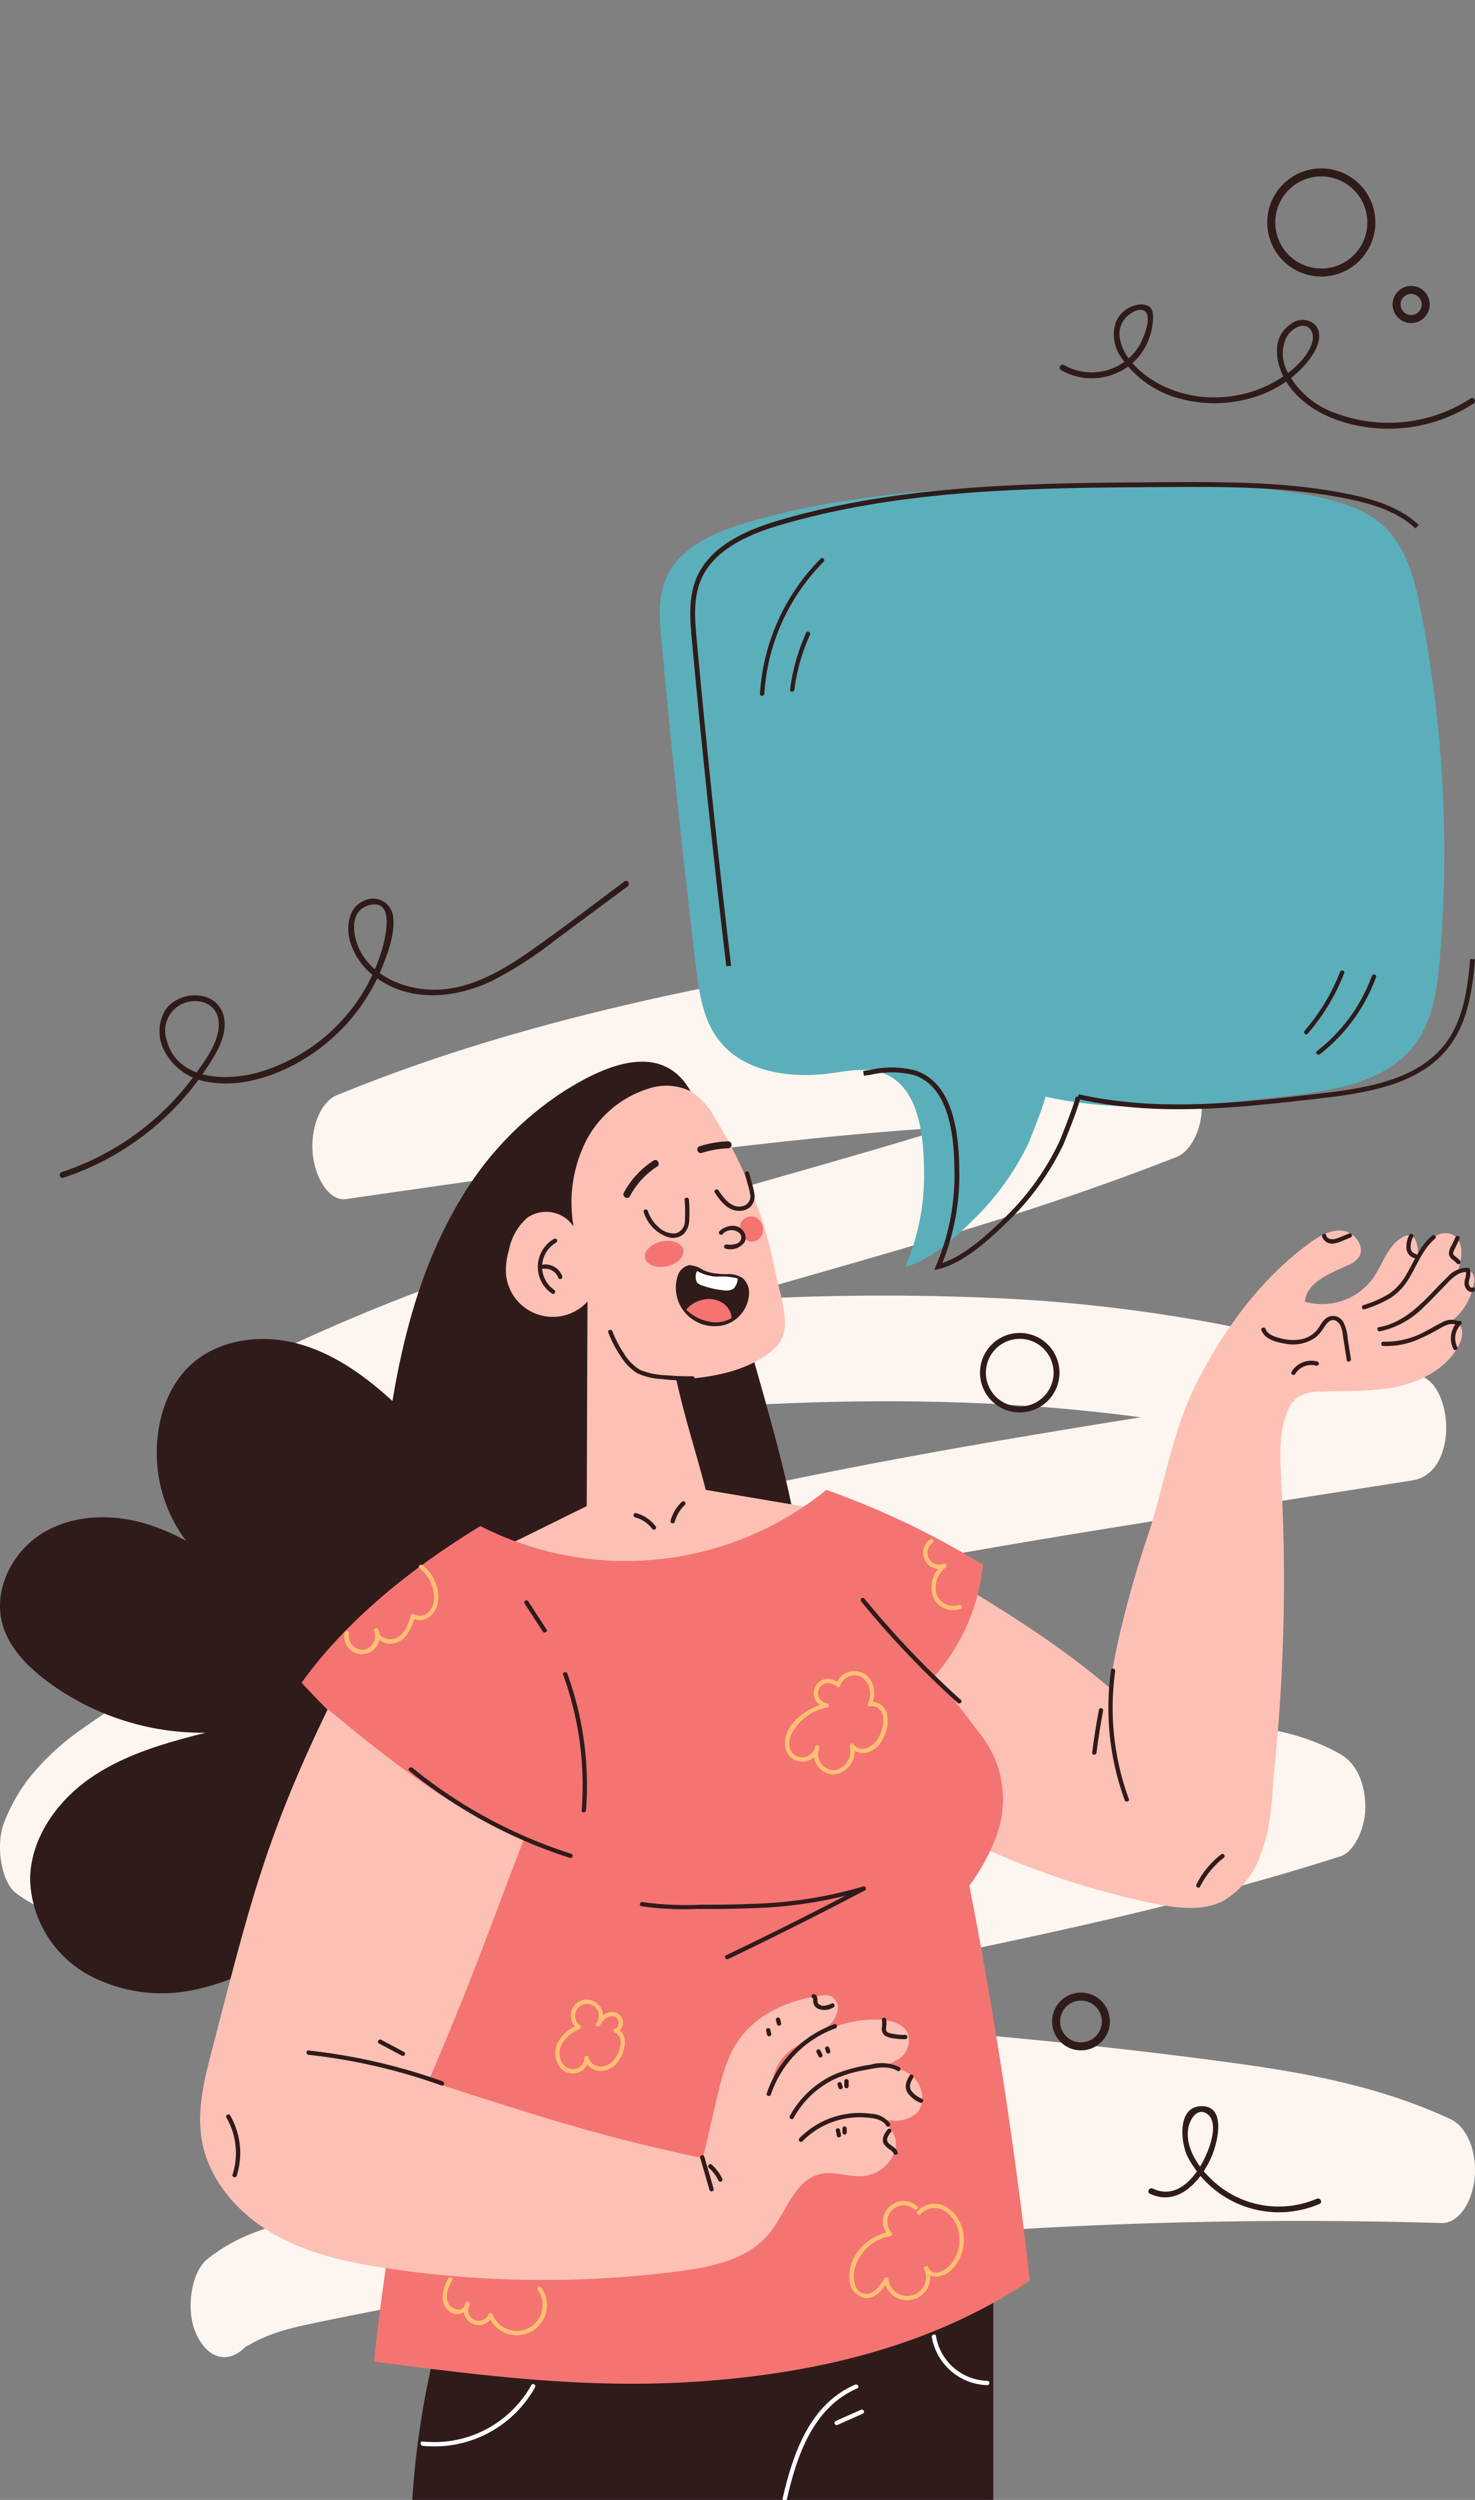 <svg xmlns="http://www.w3.org/2000/svg" xmlns:xlink="http://www.w3.org/1999/xlink" width="190" height="322" viewBox="0 0 190 322">
  <rect x="0" y="0" width="190" height="322" fill="#808080" stroke="none"/>
  <defs>
    <clipPath id="clip-path">
      <rect id="Rectángulo_420529" data-name="Rectángulo 420529" width="190" height="322" transform="translate(600 2974)" fill="#fff" stroke="#707070" stroke-width="1"/>
    </clipPath>
  </defs>
  <g id="Grupo_1217189" data-name="Grupo 1217189" transform="translate(-600 -2974)">
    <g id="Grupo_1216606" data-name="Grupo 1216606" transform="translate(531.909 3006.981)">
      <path id="Trazado_1163371" data-name="Trazado 1163371" d="M254.938,239.975c-9.183-4.27-18.763-5.982-28.276-7.277s-19.068-2.353-28.614-3.25q-22.363-2.1-44.766-2.846,3.4-.792,6.8-1.545,3.2-.708,6.4-1.391l1.732-.368.693-.146.056-.012q1.646-.347,3.293-.689,6.412-1.334,12.827-2.645c8.935-1.843,17.869-3.709,26.782-5.8,9.673-2.271,19.322-4.82,28.906-7.886,1.786-.572,3.274-3.746,3.193-6.571-.091-3.179-1.314-5.5-3.193-6.571-5.207-2.969-10.846-3.7-16.347-3.958-5.432-.259-10.872-.256-16.306-.131-11.071.253-22.132,1.144-33.177,2.339-22.122,2.394-44.184,6.009-66.315,8.212-6.184.616-12.372,1.121-18.564,1.458-2.188.119-4.384.274-6.578.275q.378-.266.758-.529c.311-.215.624-.426.936-.638l.093-.063.122-.078c.735-.47,1.47-.938,2.209-1.388a115.7,115.7,0,0,1,16.381-8.141,308.965,308.965,0,0,1,34.955-11.629q8.8-2.44,17.649-4.5,4.466-1.048,8.941-2.016,1.053-.228,2.106-.453c.164-.035,1.2-.254.651-.138l.124-.026.878-.183q2.2-.456,4.392-.9c11.9-2.388,23.821-4.444,35.751-6.382,12.056-1.959,24.118-3.821,36.179-5.714l4.464-.7c2.176-.341,3.965-2.333,4.271-5.908.272-3.175-.991-6.758-3.115-7.476A204.272,204.272,0,0,0,194.4,134.142a316.761,316.761,0,0,0-33.389.438c11.345-3.286,22.708-6.418,34.023-9.952,8.261-2.58,16.495-5.384,24.664-8.605,1.778-.7,3.276-3.65,3.193-6.571-.092-3.211-1.32-5.453-3.193-6.571-6.3-3.762-13.188-4.692-19.884-4.679-.294,0-.589.009-.883.012a9.459,9.459,0,0,0,.624-3.477c-.1-3.383-1.925-7.2-4.349-6.814-21.939,3.485-43.931,6.985-65.585,13.68-6.085,1.881-12.137,4.025-18.138,6.482-2.1.859-3.4,4.2-3.115,7.476.265,3.091,2.112,6.219,4.271,5.908,14.079-2.027,28.159-4.055,42.256-5.765,11.8-1.432,23.634-2.791,35.47-3.492-5.673,1.746-11.358,3.4-17.044,5.033-14.756,4.233-29.536,8.322-44.172,13.5-8.208,2.9-16.367,6.158-24.428,9.948-2.083.979-3.4,4.1-3.115,7.476.267,3.113,2.109,6.189,4.271,5.908,18.759-2.433,37.527-4.841,56.341-5.944,17.6-1.033,35.265-.922,52.825,1.445-.517.083-1.034.163-1.552.246-12.167,1.952-24.329,4-36.466,6.375-12.336,2.412-24.651,5.13-36.905,8.414a339.213,339.213,0,0,0-35.634,11.456,126.569,126.569,0,0,0-16.8,7.858,103.86,103.86,0,0,0-8.911,5.71A32.437,32.437,0,0,0,71.63,196.3a24.125,24.125,0,0,0-2.951,5.312c-1.2,2.846-.5,7.859,1.56,9.323a19.883,19.883,0,0,0,8.884,3.582,37.878,37.878,0,0,0,7.372.178c5.6-.244,11.193-.635,16.784-1.129,11.07-.979,22.123-2.365,33.171-3.827,21.552-2.852,43.108-6,64.736-6.983-.438.1-.876.2-1.313.294q-3.29.72-6.581,1.415l-.693.146-.029.006-.028.006-1.56.327-3.293.685c-17.53,3.631-35.088,7.049-52.516,11.778a290.128,290.128,0,0,0-28.7,9.3c-2.1.813-3.393,4.233-3.115,7.476.281,3.27,2.094,5.969,4.271,5.908q28.829-.807,57.659.616,8.508.422,17.012,1.048-26.359,2.284-52.612,6.818-8.724,1.509-17.429,3.269c-5.928,1.2-12.05,1.837-17.463,6.158-2.031,1.621-2.782,6.353-1.56,9.323,1.337,3.248,3.778,4.179,5.95,2.445.185-.148.426-.4.651-.554a1.213,1.213,0,0,0,.231-.1,17.311,17.311,0,0,1,1.688-.879,23.339,23.339,0,0,1,3.491-1.23c.536-.147,1.074-.279,1.613-.4.2-.045,1.06-.232,1.2-.265q1.744-.366,3.489-.721,7.638-1.552,15.292-2.913Q142.143,260,157.5,258.042q30.708-3.906,61.533-4.734,17.373-.466,34.748.051c2.166.064,3.991-2.642,4.271-5.908C258.341,244.09,257.032,240.949,254.938,239.975Z" fill="#fcf5f0"/>
    </g>
    <g id="Enmascarar_grupo_1153311" data-name="Enmascarar grupo 1153311" clip-path="url(#clip-path)">
      <g id="Grupo_1217188" data-name="Grupo 1217188">
        <g id="Grupo_1216909" data-name="Grupo 1216909" transform="translate(538.861 2901.631)">
          <g id="Grupo_1216798" data-name="Grupo 1216798" transform="translate(169.261 230.863)">
            <g id="Grupo_1216770" data-name="Grupo 1216770">
              <path id="Trazado_1163450" data-name="Trazado 1163450" d="M215.013,311.658a103.179,103.179,0,0,0,34.24,13.83c3.044.628,6.376,1.081,9.124-.372a11.143,11.143,0,0,0,4.72-5.95c1.436-3.587,1.4-7.425,1.789-11.269a237.874,237.874,0,0,0,.87-36.639c-.16-2.983-.36-6.069.686-8.866a4.348,4.348,0,0,1,1.444-2.112,5.191,5.191,0,0,1,2.781-.693c3.376-.157,6.8.042,10.1-.674s6.587-2.55,8-5.62c.414-.9.459-2.275-.486-2.575a2,2,0,0,0-1.356.23c-2.273.972-3.991,1.671-6.265,2.643a20.658,20.658,0,0,0,6.315-2.583,7.9,7.9,0,0,0,3.612-5.564,1.59,1.59,0,0,0-.2-1.092,1.239,1.239,0,0,0-1.423-.309,3.523,3.523,0,0,0-1.228.946c-1.267,1.325-2.534,2.693-3.711,4.1,2.542-1.765,4.926-4.345,4.916-7.44a2.646,2.646,0,0,0-.828-2.125,2.24,2.24,0,0,0-2.55.081,5.6,5.6,0,0,0-1.674,2.117,27.217,27.217,0,0,0-2,4.3,5.85,5.85,0,0,0,1.244-5.707,1.353,1.353,0,0,0-.461-.728,1.3,1.3,0,0,0-1.337.122c-1.921,1.1-2.538,3.53-3.826,5.331a8.09,8.09,0,0,1-8.719,2.948c.238-2.532,3.214-3.625,5.527-4.684a3.268,3.268,0,0,0,1.4-1.01c.9-1.313-.444-3.226-2.024-3.437s-3.08.687-4.365,1.63c-6.112,4.483-10.734,10.753-14.236,17.474s-4.264,13.477-6.7,20.652c-1.7,5-4.16,13.887-4.719,19.14-12.323-10.488-24.384-15.295-34.841-23.989C209.454,286.026,212.012,299.744,215.013,311.658Z" transform="translate(-208.823 -238.82)" fill="#fcc0b4"/>
            </g>
            <g id="Grupo_1216797" data-name="Grupo 1216797" transform="translate(32.565 0.362)">
              <g id="Grupo_1216772" data-name="Grupo 1216772" transform="translate(29.609)">
                <g id="Grupo_1216771" data-name="Grupo 1216771">
                  <path id="Trazado_1163451" data-name="Trazado 1163451" d="M293.756,239.725a1.335,1.335,0,0,0,1.472.906,3.774,3.774,0,0,0,1.069-.312l1.1-.455a.287.287,0,0,0,.194-.342.279.279,0,0,0-.342-.194l-.927.383a6.347,6.347,0,0,1-.87.32c-.419.105-1.042.058-1.162-.454-.082-.347-.618-.2-.536.148Z" transform="translate(-293.747 -239.314)" fill="#301b1b"/>
                </g>
              </g>
              <g id="Grupo_1216774" data-name="Grupo 1216774" transform="translate(34.749 0.229)">
                <g id="Grupo_1216773" data-name="Grupo 1216773">
                  <path id="Trazado_1163452" data-name="Trazado 1163452" d="M309.8,239.695c-1.584,1.324-2.3,3.3-3.328,5.027a7.326,7.326,0,0,1-2.14,2.419,14.083,14.083,0,0,1-3.37,1.506c-.336.116-.192.653.148.536a15.31,15.31,0,0,0,3.377-1.48,7.461,7.461,0,0,0,2.193-2.262c1.16-1.791,1.83-3.948,3.513-5.355.275-.228-.119-.62-.392-.392Z" transform="translate(-300.767 -239.626)" fill="#301b1b"/>
                </g>
              </g>
              <g id="Grupo_1216776" data-name="Grupo 1216776" transform="translate(40.457 0.056)">
                <g id="Grupo_1216775" data-name="Grupo 1216775">
                  <path id="Trazado_1163453" data-name="Trazado 1163453" d="M308.936,239.6a3.077,3.077,0,0,0-.325,1.859,1.389,1.389,0,0,0,1.034,1.081.286.286,0,0,0,.342-.194.28.28,0,0,0-.194-.342.876.876,0,0,1-.662-.764,2.87,2.87,0,0,1,.34-1.492.279.279,0,0,0-.194-.342.284.284,0,0,0-.341.194Z" transform="translate(-308.563 -239.391)" fill="#301b1b"/>
                </g>
              </g>
              <g id="Grupo_1216778" data-name="Grupo 1216778" transform="translate(45.941 0.322)">
                <g id="Grupo_1216777" data-name="Grupo 1216777">
                  <path id="Trazado_1163454" data-name="Trazado 1163454" d="M316.935,239.889l-.516,1.089a2.14,2.14,0,0,0-.358,1.112,1.1,1.1,0,0,0,.408.682,3.78,3.78,0,0,1,.582.507.287.287,0,0,0,.38.1.279.279,0,0,0,.1-.38,2.873,2.873,0,0,0-.533-.508c-.148-.118-.357-.263-.387-.458a.68.68,0,0,1,.1-.368c.076-.163.154-.325.231-.488l.477-1.008a.286.286,0,0,0-.1-.38.281.281,0,0,0-.381.1Z" transform="translate(-316.054 -239.753)" fill="#301b1b"/>
                </g>
              </g>
              <g id="Grupo_1216780" data-name="Grupo 1216780" transform="translate(36.722 4.425)">
                <g id="Grupo_1216779" data-name="Grupo 1216779">
                  <path id="Trazado_1163455" data-name="Trazado 1163455" d="M315.164,245.376a3.359,3.359,0,0,0-2.633,1.162c-.926.864-1.77,1.815-2.663,2.712-1.735,1.741-3.713,3.355-6.2,3.776-.351.059-.2.6.148.536a11.324,11.324,0,0,0,5.71-3.2c.879-.824,1.694-1.712,2.537-2.573.823-.84,1.8-2.022,3.1-1.857.354.043.351-.513,0-.556Z" transform="translate(-303.463 -245.358)" fill="#301b1b"/>
                </g>
              </g>
              <g id="Grupo_1216782" data-name="Grupo 1216782" transform="translate(37.239 11.131)">
                <g id="Grupo_1216781" data-name="Grupo 1216781">
                  <path id="Trazado_1163456" data-name="Trazado 1163456" d="M314.184,254.744a2.231,2.231,0,0,0-2.056.059c-.8.354-1.539.849-2.324,1.237a10.651,10.651,0,0,1-5.369,1.307c-.357-.023-.356.533,0,.556a10.313,10.313,0,0,0,4.7-.945,22.859,22.859,0,0,0,2.248-1.13c.728-.411,1.677-1.07,2.518-.6.313.174.593-.306.28-.48Z" transform="translate(-304.169 -254.517)" fill="#301b1b"/>
                </g>
              </g>
              <g id="Grupo_1216784" data-name="Grupo 1216784" transform="translate(47.956 4.658)">
                <g id="Grupo_1216783" data-name="Grupo 1216783">
                  <path id="Trazado_1163457" data-name="Trazado 1163457" d="M319.813,248c-.023.009-.045.015-.067.022s.03-.012-.019,0H319.7c.027.005.03.006.01,0a.375.375,0,0,1-.062-.018c.056.021-.077-.052-.038-.022a.619.619,0,0,1-.1-.1c.012.015-.038-.058-.05-.079s-.025-.045-.036-.068a.176.176,0,0,1-.014-.034.722.722,0,0,1-.051-.257,3.146,3.146,0,0,1,.138-.715,2.032,2.032,0,0,0,.04-.855.281.281,0,0,0-.342-.194.284.284,0,0,0-.194.342,1.994,1.994,0,0,1-.108.837,1.863,1.863,0,0,0-.055.871c.113.482.579,1.009,1.121.8a.286.286,0,0,0,.194-.342.279.279,0,0,0-.341-.193Z" transform="translate(-318.807 -245.676)" fill="#301b1b"/>
                </g>
              </g>
              <g id="Grupo_1216786" data-name="Grupo 1216786" transform="translate(46.21 11.263)">
                <g id="Grupo_1216785" data-name="Grupo 1216785">
                  <path id="Trazado_1163458" data-name="Trazado 1163458" d="M317.229,258.066a2.509,2.509,0,0,1,.5-2.9c.259-.247-.134-.64-.393-.393a3.075,3.075,0,0,0-.588,3.571c.165.318.644.037.48-.28Z" transform="translate(-316.422 -254.698)" fill="#301b1b"/>
                </g>
              </g>
              <g id="Grupo_1216788" data-name="Grupo 1216788" transform="translate(21.78 10.646)">
                <g id="Grupo_1216787" data-name="Grupo 1216787">
                  <path id="Trazado_1163459" data-name="Trazado 1163459" d="M283.072,255.689c.449,1.187,1.92,1.548,3.047,1.733a5.042,5.042,0,0,0,3.921-.8,4.989,4.989,0,0,0,1.091-1.287c.365-.551.9-1.272,1.635-.8.706.457.748,1.491.865,2.238l.433,2.766c.055.352.591.2.536-.148q-.209-1.33-.417-2.659a5.33,5.33,0,0,0-.563-2.095,1.512,1.512,0,0,0-2.5-.223c-.4.441-.638,1-1.043,1.43a3.633,3.633,0,0,1-1.918,1.023,5.782,5.782,0,0,1-2.581-.13c-.712-.181-1.677-.434-1.966-1.2-.126-.332-.663-.188-.537.147Z" transform="translate(-283.053 -253.855)" fill="#301b1b"/>
                </g>
              </g>
              <g id="Grupo_1216790" data-name="Grupo 1216790" transform="translate(25.647 16.407)">
                <g id="Grupo_1216789" data-name="Grupo 1216789">
                  <path id="Trazado_1163460" data-name="Trazado 1163460" d="M288.855,263.42a2.411,2.411,0,0,1,2.682-1.052.278.278,0,0,0,.148-.536,2.976,2.976,0,0,0-3.31,1.307.278.278,0,0,0,.48.281Z" transform="translate(-288.334 -261.724)" fill="#301b1b"/>
                </g>
              </g>
              <g id="Grupo_1216792" data-name="Grupo 1216792" transform="translate(2.093 56.06)">
                <g id="Grupo_1216791" data-name="Grupo 1216791">
                  <path id="Trazado_1163461" data-name="Trazado 1163461" d="M256.5,316.087a34.6,34.6,0,0,0,1.759,16.749c.122.333.659.189.536-.148a34.045,34.045,0,0,1-1.759-16.454c.049-.349-.486-.5-.536-.147Z" transform="translate(-256.162 -315.886)" fill="#301b1b"/>
                </g>
              </g>
              <g id="Grupo_1216794" data-name="Grupo 1216794" transform="translate(0 61.158)">
                <g id="Grupo_1216793" data-name="Grupo 1216793">
                  <path id="Trazado_1163462" data-name="Trazado 1163462" d="M254.177,323.051q-.527,2.753-.87,5.536c-.044.354.512.351.556,0q.336-2.708.851-5.388c.067-.35-.469-.5-.536-.148Z" transform="translate(-253.304 -322.85)" fill="#301b1b"/>
                </g>
              </g>
              <g id="Grupo_1216796" data-name="Grupo 1216796" transform="translate(13.397 79.938)">
                <g id="Grupo_1216795" data-name="Grupo 1216795">
                  <path id="Trazado_1163463" data-name="Trazado 1163463" d="M272.115,352.708a10.932,10.932,0,0,1,3.074-3.735.28.28,0,0,0,0-.393.285.285,0,0,0-.393,0,11.3,11.3,0,0,0-3.161,3.847c-.16.318.319.6.48.28Z" transform="translate(-271.602 -348.501)" fill="#301b1b"/>
                </g>
              </g>
            </g>
          </g>
          <g id="Grupo_1216799" data-name="Grupo 1216799" transform="translate(61.139 209.118)">
            <path id="Trazado_1163464" data-name="Trazado 1163464" d="M152.306,221.835c-.428-3.251-.732-6.665-2.513-9.417-3.952-6.105-11.39-2.426-16.112.575a42.032,42.032,0,0,0-13.18,13.786c-4.776,7.89-7.3,16.951-8.805,26.051-3.6-3.3-7.706-6.243-12.436-7.456s-10.185-.428-13.712,2.95c-2.888,2.767-4.145,6.9-4.216,10.9a18.8,18.8,0,0,0,3.792,11.627,26.837,26.837,0,0,0-4.907-2.13c-4.4-1.378-9.427-1.331-13.406,1.007s-6.56,7.249-5.388,11.713c.8,3.066,3.15,5.492,5.68,7.4a33.567,33.567,0,0,0,20.526,6.714c-5.158,1.3-10.394,2.774-14.776,5.788s-7.834,7.867-7.834,13.187a14.547,14.547,0,0,0,7.333,12.116,19.955,19.955,0,0,0,14.349,1.9c5.989-1.338,11.22-4.855,16.779-7.452q1.365-.638,2.764-1.2a57.992,57.992,0,0,1,25.319-4.1c5.333.34,10.769,1.414,15.95.1,5.6-1.415,10.261-5.56,13.138-10.566a38.012,38.012,0,0,0,4.481-16.574C166.59,266,155.285,244.443,152.306,221.835Z" transform="translate(-61.139 -209.118)" fill="#301b1b"/>
          </g>
          <g id="Grupo_1216800" data-name="Grupo 1216800" transform="translate(114.219 360.787)">
            <path id="Trazado_1163465" data-name="Trazado 1163465" d="M137.086,428.7a110.94,110.94,0,0,0-3.445,21.6h74.871V416.284Z" transform="translate(-133.641 -416.284)" fill="#301b1b"/>
          </g>
          <g id="Grupo_1216801" data-name="Grupo 1216801" transform="translate(122.733 212.224)">
            <path id="Trazado_1163466" data-name="Trazado 1163466" d="M174.594,265.411c-1.654-6.262-2.4-8.133-3.809-14.211,4.344-.206,9.5-.993,12.835-4.188,2.3-2.21.573-6.439-.037-9.573a59.3,59.3,0,0,0-7.842-19.96,9.33,9.33,0,0,0-3.092-3.409,7.18,7.18,0,0,0-5.462-.334,13.593,13.593,0,0,0-8.151,6.99,17.711,17.711,0,0,0-1.472,10.766,4.258,4.258,0,0,0-5.937-1.158,7.36,7.36,0,0,0-2.387,4.163,9.556,9.556,0,0,0-.4,2.827,6.045,6.045,0,0,0,10.516,3.82c-.042,8.23-.063,18.126-.1,26.356l-13.983,6.9s16.183,5.076,32.425-1.223c0,0,9.982-1.393,12.848-5.069Z" transform="translate(-145.271 -213.36)" fill="#fcc0b4"/>
          </g>
          <g id="Grupo_1216802" data-name="Grupo 1216802" transform="translate(99.994 264.276)">
            <path id="Trazado_1163467" data-name="Trazado 1163467" d="M208.011,386.309c-1.922-17.137-4.5-33.953-7.783-50.882a25.968,25.968,0,0,0,3.469-6.364,13.482,13.482,0,0,0-1.931-12.956c-1.955-2.557-3.873-5.073-5.941-7.75a25.853,25.853,0,0,0,6.159-14.256,106.217,106.217,0,0,0-20.179-9.643,41.091,41.091,0,0,1-44.568,4.657c-8.7,5.32-17.069,11.9-23.026,20.171a81.417,81.417,0,0,0,28.027,20.106c-6.888,11.749-14.409,24.063-15.176,37.661-.546,9.691-2.619,20.021-3.51,29.687,14.717,1.909,28.2,3.63,42.992,2.476S195.665,394.544,208.011,386.309Z" transform="translate(-114.212 -284.458)" fill="#f47471"/>
          </g>
          <g id="Grupo_1216807" data-name="Grupo 1216807" transform="translate(130.415 231.9)">
            <g id="Grupo_1216804" data-name="Grupo 1216804">
              <g id="Grupo_1216803" data-name="Grupo 1216803">
                <path id="Trazado_1163468" data-name="Trazado 1163468" d="M157.856,240.277a4.153,4.153,0,0,0-.262,7.047c.293.206.571-.275.28-.48a3.6,3.6,0,0,1,.262-6.088.278.278,0,0,0-.28-.48Z" transform="translate(-155.764 -240.237)" fill="#301b1b"/>
              </g>
            </g>
            <g id="Grupo_1216806" data-name="Grupo 1216806" transform="translate(0.465 3.331)">
              <g id="Grupo_1216805" data-name="Grupo 1216805">
                <path id="Trazado_1163469" data-name="Trazado 1163469" d="M156.676,245.359a1.933,1.933,0,0,1,.332-.015,1.127,1.127,0,0,1,.255.034,1.693,1.693,0,0,1,.562.225,1.744,1.744,0,0,1,.732.873.285.285,0,0,0,.342.194.28.28,0,0,0,.194-.342,2.329,2.329,0,0,0-2.417-1.526.287.287,0,0,0-.277.277.279.279,0,0,0,.277.278Z" transform="translate(-156.399 -244.786)" fill="#301b1b"/>
              </g>
            </g>
          </g>
          <g id="Grupo_1216809" data-name="Grupo 1216809" transform="translate(142.753 267.261)">
            <g id="Grupo_1216808" data-name="Grupo 1216808" transform="translate(0 0)">
              <path id="Trazado_1163470" data-name="Trazado 1163470" d="M175.483,290.264a4.7,4.7,0,0,0-2.523-1.718.278.278,0,0,0-.148.536,4.092,4.092,0,0,1,2.19,1.463.287.287,0,0,0,.38.1.278.278,0,0,0,.1-.38Z" transform="translate(-172.616 -288.535)" fill="#301b1b"/>
            </g>
          </g>
          <g id="Grupo_1216811" data-name="Grupo 1216811" transform="translate(147.513 265.738)">
            <g id="Grupo_1216810" data-name="Grupo 1216810" transform="translate(0 0)">
              <path id="Trazado_1163471" data-name="Trazado 1163471" d="M179.665,289.1a4.746,4.746,0,0,1,1.3-2.175c.259-.247-.134-.64-.393-.393a5.306,5.306,0,0,0-1.447,2.42.278.278,0,0,0,.536.148Z" transform="translate(-179.118 -286.456)" fill="#301b1b"/>
            </g>
          </g>
          <g id="Grupo_1216824" data-name="Grupo 1216824" transform="translate(105.504 270.561)">
            <g id="Grupo_1216813" data-name="Grupo 1216813" transform="translate(27.162 59.368)">
              <g id="Grupo_1216812" data-name="Grupo 1216812">
                <path id="Trazado_1163472" data-name="Trazado 1163472" d="M164.575,377.485a2.1,2.1,0,0,0-1.928-3.331,2.027,2.027,0,0,0-1.73,1.474,2.188,2.188,0,0,0,.74,2.243c.019-.146.037-.291.056-.436a4.931,4.931,0,0,0-2.579,2.287,3.078,3.078,0,0,0,.111,2.852,2.1,2.1,0,0,0,2.337,1.013,1.951,1.951,0,0,0,1.556-1.94l-.545.074a2.079,2.079,0,0,0,1.786,1.578,2.7,2.7,0,0,0,2.385-.981c.961-1.088,1.766-3.64.005-4.438q-.033.254-.067.507a1.369,1.369,0,0,0,.507-2.2c-.819-.918-2.231-.3-2.818.545-.2.3.277.573.48.28.37-.536,1.311-1.048,1.887-.5.368.353.351,1.181-.2,1.334-.213.059-.292.406-.067.507,1.346.61.659,2.6-.022,3.451a2.272,2.272,0,0,1-1.85.958,1.562,1.562,0,0,1-1.488-1.2.279.279,0,0,0-.545.074,1.433,1.433,0,0,1-1.309,1.437,1.647,1.647,0,0,1-1.748-1.218c-.63-1.824.947-3.286,2.466-3.953a.279.279,0,0,0,.056-.436,1.531,1.531,0,1,1,2.045-.274c-.213.287.269.565.482.282Z" transform="translate(-158.838 -374.135)" fill="#ffbf73"/>
              </g>
            </g>
            <g id="Grupo_1216815" data-name="Grupo 1216815" transform="translate(56.742 17.049)">
              <g id="Grupo_1216814" data-name="Grupo 1216814">
                <path id="Trazado_1163473" data-name="Trazado 1163473" d="M205.839,317.647a1.85,1.85,0,1,0-1.274,3.367v-.536c-2.357.495-5.383,2.556-5.322,5.268a2.237,2.237,0,0,0,4.423.495c.073-.294-.368-.509-.507-.214a2.636,2.636,0,0,0,2.363,3.633,3.017,3.017,0,0,0,2.6-3.794l-.464.27a2.163,2.163,0,0,0,2.332.649,3.373,3.373,0,0,0,2-2.025,4.222,4.222,0,0,0,.291-3.248,1.916,1.916,0,0,0-2.189-1.159l.313.408c.666-1.417.4-3.47-1.153-4.2a2.478,2.478,0,0,0-3.421,1.515c-.081.348.454.5.536.148A1.919,1.919,0,0,1,209.1,317.1a2.628,2.628,0,0,1,.824,3.377.281.281,0,0,0,.313.408c.906-.233,1.576.6,1.676,1.417a4.529,4.529,0,0,1-.515,2.416c-.575,1.182-2.27,2.4-3.349,1.023-.179-.229-.53.023-.464.27a2.485,2.485,0,0,1-1.873,3.073,2.067,2.067,0,0,1-2.078-2.779l-.507-.214a1.693,1.693,0,0,1-2.364,1.193c-1.118-.535-1.12-1.83-.677-2.822a6.522,6.522,0,0,1,4.623-3.45.28.28,0,0,0,0-.536,1.3,1.3,0,1,1,.846-2.352c.3.187.584-.294.28-.48Z" transform="translate(-199.242 -316.331)" fill="#ffbf73"/>
              </g>
            </g>
            <g id="Grupo_1216817" data-name="Grupo 1216817" transform="translate(65.042 85.347)">
              <g id="Grupo_1216816" data-name="Grupo 1216816">
                <path id="Trazado_1163474" data-name="Trazado 1163474" d="M219.32,410.258a2.647,2.647,0,0,0-3.709,3.769c.041-.154.082-.31.122-.464-2.724.45-5.324,3.032-5.146,5.929a2.523,2.523,0,0,0,1.941,2.587c1.408.158,2.406-1.176,3.055-2.236l-.507-.067a2.978,2.978,0,1,0,5.634-1.682l-.48.28c.694,1.414,2.431,1.042,3.406.174a5.353,5.353,0,0,0,1.668-4.283,4.881,4.881,0,0,0-2.081-3.822,2.987,2.987,0,0,0-3.871.457c-.231.271.161.665.393.393a2.449,2.449,0,0,1,3.282-.316,4.288,4.288,0,0,1,1.7,3.025,4.994,4.994,0,0,1-.742,3.29c-.616.948-2.483,2.412-3.272.8-.16-.327-.616-.04-.48.28a2.426,2.426,0,1,1-4.619,1.255c-.039-.249-.394-.253-.507-.067-.551.9-1.527,2.314-2.778,1.911-1.16-.373-1.313-1.99-1.1-2.988a5.748,5.748,0,0,1,4.66-4.385c.225-.037.242-.322.122-.464a2.092,2.092,0,0,1,2.923-2.983c.274.222.669-.169.392-.395Z" transform="translate(-210.578 -409.62)" fill="#ffbf73"/>
              </g>
            </g>
            <g id="Grupo_1216819" data-name="Grupo 1216819" transform="translate(0 3.356)">
              <g id="Grupo_1216818" data-name="Grupo 1216818">
                <path id="Trazado_1163475" data-name="Trazado 1163475" d="M121.771,306.343a2.286,2.286,0,1,0,4.339-.357c-.1-.269-.568-.264-.545.074a2.074,2.074,0,0,0,2.6,1.673c1.567-.319,2.261-2.067,2.662-3.423l-.408.166c1.549.924,3.125-.482,3.37-2.017a5.276,5.276,0,0,0-1.978-4.765c-.275-.223-.671.168-.393.393a4.9,4.9,0,0,1,1.865,3.6,2.7,2.7,0,0,1-.676,2.026A1.588,1.588,0,0,1,130.7,304a.28.28,0,0,0-.408.166c-.316,1.073-.775,2.4-1.87,2.905-.824.384-2.233.054-2.3-1.008l-.545.074a1.855,1.855,0,0,1-1.177,2.412,1.808,1.808,0,0,1-2.09-2.055c.062-.35-.474-.5-.537-.148Z" transform="translate(-121.737 -297.627)" fill="#ffbf73"/>
              </g>
            </g>
            <g id="Grupo_1216821" data-name="Grupo 1216821" transform="translate(74.56)">
              <g id="Grupo_1216820" data-name="Grupo 1216820">
                <path id="Trazado_1163476" data-name="Trazado 1163476" d="M224.506,293.1a2.088,2.088,0,0,0,1.882,3.7l-.27-.464a3.73,3.73,0,0,0-1.249,4.259,2.8,2.8,0,0,0,3.543,1.47c.328-.141.045-.619-.28-.48a2.254,2.254,0,0,1-2.836-1.411,3.266,3.266,0,0,1,1.215-3.445.28.28,0,0,0-.27-.464,1.535,1.535,0,0,1-1.455-2.684c.288-.208.011-.69-.28-.48Z" transform="translate(-223.578 -293.044)" fill="#ffbf73"/>
              </g>
            </g>
            <g id="Grupo_1216823" data-name="Grupo 1216823" transform="translate(12.648 95.123)">
              <g id="Grupo_1216822" data-name="Grupo 1216822">
                <path id="Trazado_1163477" data-name="Trazado 1163477" d="M139.76,423.108c-.728,1.264-1.258,3.1.057,4.2a1.656,1.656,0,0,0,2.7-.841c.051-.288-.355-.516-.507-.214a1.923,1.923,0,1,0,3.425,1.735l-.507-.067a3.888,3.888,0,1,0,6.82-3.6c-.2-.294-.681-.017-.48.28a3.334,3.334,0,1,1-5.806,3.169c-.081-.2-.392-.305-.507-.067a1.37,1.37,0,1,1-2.466-1.174l-.507-.214c-.206,1.17-1.657.976-2.151.144-.594-1-.11-2.169.414-3.079a.278.278,0,0,0-.481-.28Z" transform="translate(-139.013 -422.973)" fill="#ffbf73"/>
              </g>
            </g>
          </g>
          <g id="Grupo_1216833" data-name="Grupo 1216833" transform="translate(115.31 373.061)">
            <g id="Grupo_1216826" data-name="Grupo 1216826" transform="translate(46.639 6.435)">
              <g id="Grupo_1216825" data-name="Grupo 1216825">
                <path id="Trazado_1163478" data-name="Trazado 1163478" d="M199.38,456.652c1.271-5.587,3.368-11.858,9.077-14.308.327-.141.045-.619-.28-.48-5.835,2.505-8.032,8.927-9.332,14.641-.078.347.457.5.536.147Z" transform="translate(-198.836 -441.838)" fill="#fff"/>
              </g>
            </g>
            <g id="Grupo_1216828" data-name="Grupo 1216828" transform="translate(53.325 9.68)">
              <g id="Grupo_1216827" data-name="Grupo 1216827">
                <path id="Trazado_1163479" data-name="Trazado 1163479" d="M208.384,448.223l3.249-1.441a.28.28,0,0,0,.1-.38.284.284,0,0,0-.38-.1l-3.249,1.441a.28.28,0,0,0-.1.38.285.285,0,0,0,.38.1Z" transform="translate(-207.968 -446.27)" fill="#fff"/>
              </g>
            </g>
            <g id="Grupo_1216830" data-name="Grupo 1216830" transform="translate(65.859 0)">
              <g id="Grupo_1216829" data-name="Grupo 1216829">
                <path id="Trazado_1163480" data-name="Trazado 1163480" d="M225.092,433.4a7.458,7.458,0,0,0,7.134,6.175.278.278,0,0,0,0-.556,6.909,6.909,0,0,1-6.6-5.768c-.052-.352-.587-.2-.535.148Z" transform="translate(-225.088 -433.048)" fill="#fff"/>
              </g>
            </g>
            <g id="Grupo_1216832" data-name="Grupo 1216832" transform="translate(0 6.387)">
              <g id="Grupo_1216831" data-name="Grupo 1216831">
                <path id="Trazado_1163481" data-name="Trazado 1163481" d="M135.4,449.722a14.829,14.829,0,0,0,14.48-7.531c.171-.314-.309-.6-.48-.28a14.29,14.29,0,0,1-14,7.255c-.354-.041-.351.515,0,.556Z" transform="translate(-135.131 -441.773)" fill="#fff"/>
              </g>
            </g>
          </g>
          <g id="Grupo_1216876" data-name="Grupo 1216876" transform="translate(86.913 292.55)">
            <g id="Grupo_1216834" data-name="Grupo 1216834" transform="translate(0 0)">
              <path id="Trazado_1163482" data-name="Trazado 1163482" d="M138.086,339.72c-5.149,13.416-6.659,17.985-12.3,31.2,13.112,4.221,21.849,7.141,35.33,9.964l1.714-7.4c.643-2.775,1.321-5.629,2.979-7.945,2.371-3.311,6.446-5.037,10.479-5.605a2.541,2.541,0,0,1,1.217.037,1.723,1.723,0,0,1,.976,1.854,3.458,3.458,0,0,1-1.111,1.926c-1.338,1.311-3.12,2.046-4.707,3.04a6.06,6.06,0,0,0-2.61,4.639,14.563,14.563,0,0,1,14.13-8.375c1.331.111,2.841.564,3.349,1.8a2.879,2.879,0,0,1-1.168,3.226,8.42,8.42,0,0,1-3.451,1.233c-2.572.511-4.443,1.9-7.015,2.413a14.5,14.5,0,0,1,6.943-2.666,6.913,6.913,0,0,1,5.2,1.188c1.4,1.176,1.87,3.545.582,4.843a4.352,4.352,0,0,1-3.6.9,11.289,11.289,0,0,0-3.053-.152c2.029-.709,4.267,1.491,3.994,3.623a4.713,4.713,0,0,1-4.6,3.735c-1.687.047-3.379-.635-5.032-.292-3.409.707-4.466,4.953-6.661,7.656-2.721,3.353-7.365,4.329-11.648,4.884a135.977,135.977,0,0,1-37.122-.307c-5.191-.761-10.438-1.858-15-4.446s-8.4-6.885-9.322-12.051c-.666-3.746.226-7.577,1.185-11.259,4.748-18.218,6.8-27.371,15.018-44.309C113,323,127.337,335.983,138.086,339.72Z" transform="translate(-96.344 -323.077)" fill="#fcc0b4"/>
            </g>
            <g id="Grupo_1216875" data-name="Grupo 1216875" transform="translate(3.354 36.683)">
              <g id="Grupo_1216836" data-name="Grupo 1216836" transform="translate(10.359 7.248)">
                <g id="Grupo_1216835" data-name="Grupo 1216835">
                  <path id="Trazado_1163483" data-name="Trazado 1163483" d="M132.6,387.055a75.648,75.648,0,0,0-17.26-3.97c-.355-.039-.352.517,0,.556a75.019,75.019,0,0,1,17.112,3.95c.338.12.483-.417.148-.536Z" transform="translate(-115.076 -383.083)" fill="#301b1b"/>
                </g>
              </g>
              <g id="Grupo_1216838" data-name="Grupo 1216838" transform="translate(19.558 5.838)">
                <g id="Grupo_1216837" data-name="Grupo 1216837">
                  <path id="Trazado_1163484" data-name="Trazado 1163484" d="M131,382.757l-2.939-1.565c-.316-.168-.6.311-.28.48l2.939,1.565c.316.168.6-.311.28-.48Z" transform="translate(-127.64 -381.157)" fill="#301b1b"/>
                </g>
              </g>
              <g id="Grupo_1216840" data-name="Grupo 1216840" transform="translate(61.054 20.743)">
                <g id="Grupo_1216839" data-name="Grupo 1216839">
                  <path id="Trazado_1163485" data-name="Trazado 1163485" d="M184.332,401.859l1.193,4.111a.278.278,0,0,0,.536-.148l-1.193-4.111a.278.278,0,0,0-.536.148Z" transform="translate(-184.319 -401.516)" fill="#301b1b"/>
                </g>
              </g>
              <g id="Grupo_1216842" data-name="Grupo 1216842" transform="translate(62.107 21.894)">
                <g id="Grupo_1216841" data-name="Grupo 1216841">
                  <path id="Trazado_1163486" data-name="Trazado 1163486" d="M185.839,403.561c.129.116.253.239.371.366.059.064.116.13.172.2s.1.122.145.182a5.532,5.532,0,0,1,.548.9.279.279,0,0,0,.38.1.285.285,0,0,0,.1-.38,5.8,5.8,0,0,0-1.324-1.759.278.278,0,1,0-.392.393Z" transform="translate(-185.759 -403.088)" fill="#301b1b"/>
                </g>
              </g>
              <g id="Grupo_1216844" data-name="Grupo 1216844" transform="translate(69.624 3.841)">
                <g id="Grupo_1216843" data-name="Grupo 1216843">
                  <path id="Trazado_1163487" data-name="Trazado 1163487" d="M204.747,378.448a14.3,14.3,0,0,0-8.706,8.914c-.112.34.424.486.536.148a13.713,13.713,0,0,1,8.318-8.526c.333-.119.189-.657-.149-.536Z" transform="translate(-196.026 -378.43)" fill="#301b1b"/>
                </g>
              </g>
              <g id="Grupo_1216846" data-name="Grupo 1216846" transform="translate(72.578 8.892)">
                <g id="Grupo_1216845" data-name="Grupo 1216845">
                  <path id="Trazado_1163488" data-name="Trazado 1163488" d="M214.221,385.831a5.268,5.268,0,0,0-3.723-.32,19.391,19.391,0,0,0-4.566,1.22,12.382,12.382,0,0,0-5.836,5.382c-.172.313.307.594.48.28a11.885,11.885,0,0,1,5.256-5.008,15.841,15.841,0,0,1,3.943-1.181c1.347-.256,2.911-.651,4.165.106a.278.278,0,0,0,.281-.48Z" transform="translate(-200.06 -385.328)" fill="#301b1b"/>
                </g>
              </g>
              <g id="Grupo_1216848" data-name="Grupo 1216848" transform="translate(73.767 15.296)">
                <g id="Grupo_1216847" data-name="Grupo 1216847">
                  <path id="Trazado_1163489" data-name="Trazado 1163489" d="M213.43,395.438a3.142,3.142,0,0,0-2.477-1.262,10.6,10.6,0,0,0-3.308.063,10.844,10.844,0,0,0-5.879,3.091c-.25.256.143.649.393.393a10.308,10.308,0,0,1,5.129-2.848,10.172,10.172,0,0,1,2.909-.223c.927.063,2.239.173,2.754,1.067a.278.278,0,0,0,.479-.281Z" transform="translate(-201.685 -394.076)" fill="#301b1b"/>
                </g>
              </g>
              <g id="Grupo_1216850" data-name="Grupo 1216850" transform="translate(75.413)">
                <g id="Grupo_1216849" data-name="Grupo 1216849">
                  <path id="Trazado_1163490" data-name="Trazado 1163490" d="M204.13,373.729c.054.014,0-.01-.021-.026l.006.01c-.009-.026-.01-.029,0-.01a.28.28,0,0,1,.023.134c.007.121,0,.242.012.363a1.11,1.11,0,0,0,.512.8,2.122,2.122,0,0,0,2.036-.093.287.287,0,0,0,.194-.342.28.28,0,0,0-.342-.194,3.161,3.161,0,0,1-.98.3.9.9,0,0,1-.7-.213.5.5,0,0,1-.159-.256,2,2,0,0,1-.015-.324c-.01-.3-.093-.6-.416-.689a.278.278,0,0,0-.148.536Z" transform="translate(-203.933 -373.183)" fill="#301b1b"/>
                </g>
              </g>
              <g id="Grupo_1216852" data-name="Grupo 1216852" transform="translate(84.458 3.005)">
                <g id="Grupo_1216851" data-name="Grupo 1216851">
                  <path id="Trazado_1163491" data-name="Trazado 1163491" d="M216.308,377.633a3.532,3.532,0,0,1-.02,1.02,1.1,1.1,0,0,0,.4.964,2.725,2.725,0,0,0,1.183.357,8.142,8.142,0,0,0,1.443.1.278.278,0,0,0,0-.556,7.352,7.352,0,0,1-1.243-.07c-.209-.031-.417-.071-.622-.119a1.166,1.166,0,0,1-.447-.165c-.209-.16-.168-.468-.148-.7a2.766,2.766,0,0,0-.012-.973.278.278,0,0,0-.535.147Z" transform="translate(-216.287 -377.288)" fill="#301b1b"/>
                </g>
              </g>
              <g id="Grupo_1216854" data-name="Grupo 1216854" transform="translate(87.542 10.355)">
                <g id="Grupo_1216853" data-name="Grupo 1216853">
                  <path id="Trazado_1163492" data-name="Trazado 1163492" d="M220.99,387.461a3.218,3.218,0,0,0-.472,1.133,1.609,1.609,0,0,0,.211,1.063,3.724,3.724,0,0,0,1.6,1.276c.318.161.6-.318.28-.48a3.412,3.412,0,0,1-1.36-1.007,1.09,1.09,0,0,1-.193-.741,2.616,2.616,0,0,1,.41-.963.278.278,0,0,0-.48-.281Z" transform="translate(-220.5 -387.327)" fill="#301b1b"/>
                </g>
              </g>
              <g id="Grupo_1216856" data-name="Grupo 1216856" transform="translate(84.59 17.311)">
                <g id="Grupo_1216855" data-name="Grupo 1216855">
                  <path id="Trazado_1163493" data-name="Trazado 1163493" d="M217.109,396.909c-.455.562-.933,1.341-.421,2.027a2.9,2.9,0,0,0,.678.59,1.365,1.365,0,0,1,.507.54.279.279,0,0,0,.38.1.285.285,0,0,0,.1-.38c-.214-.49-.73-.692-1.093-1.037a.641.641,0,0,1-.235-.584,1.935,1.935,0,0,1,.477-.862.286.286,0,0,0,0-.393.279.279,0,0,0-.392,0Z" transform="translate(-216.467 -396.828)" fill="#301b1b"/>
                </g>
              </g>
              <g id="Grupo_1216858" data-name="Grupo 1216858" transform="translate(78.534 17.268)">
                <g id="Grupo_1216857" data-name="Grupo 1216857">
                  <path id="Trazado_1163494" data-name="Trazado 1163494" d="M208.2,397.121c.043.206.086.413.129.62a.278.278,0,0,0,.507.067.3.3,0,0,0,.028-.214c-.043-.206-.086-.413-.129-.62a.277.277,0,0,0-.341-.194.285.285,0,0,0-.166.127.3.3,0,0,0-.028.214Z" transform="translate(-208.195 -396.77)" fill="#301b1b"/>
                </g>
              </g>
              <g id="Grupo_1216860" data-name="Grupo 1216860" transform="translate(79.388 17.023)">
                <g id="Grupo_1216859" data-name="Grupo 1216859">
                  <path id="Trazado_1163495" data-name="Trazado 1163495" d="M209.362,396.712v.5a.286.286,0,0,0,.081.2.278.278,0,0,0,.392,0,.288.288,0,0,0,.081-.2v-.5a.286.286,0,0,0-.081-.2.278.278,0,0,0-.392,0,.288.288,0,0,0-.081.2Z" transform="translate(-209.362 -396.435)" fill="#301b1b"/>
                </g>
              </g>
              <g id="Grupo_1216862" data-name="Grupo 1216862" transform="translate(78.748 11.318)">
                <g id="Grupo_1216861" data-name="Grupo 1216861">
                  <path id="Trazado_1163496" data-name="Trazado 1163496" d="M208.5,388.993l.121.373a.3.3,0,0,0,.127.166.2.2,0,0,0,.1.033.211.211,0,0,0,.111-.005.285.285,0,0,0,.166-.127.277.277,0,0,0,.028-.214l-.121-.373a.3.3,0,0,0-.127-.166.205.205,0,0,0-.1-.033.212.212,0,0,0-.111.005.285.285,0,0,0-.166.127.28.28,0,0,0-.028.214Z" transform="translate(-208.488 -388.642)" fill="#301b1b"/>
                </g>
              </g>
              <g id="Grupo_1216864" data-name="Grupo 1216864" transform="translate(79.636 10.94)">
                <g id="Grupo_1216863" data-name="Grupo 1216863">
                  <path id="Trazado_1163497" data-name="Trazado 1163497" d="M209.7,388.4v.621a.286.286,0,0,0,.081.2.277.277,0,0,0,.474-.2V388.4a.286.286,0,0,0-.081-.2.277.277,0,0,0-.474.2Z" transform="translate(-209.701 -388.126)" fill="#301b1b"/>
                </g>
              </g>
              <g id="Grupo_1216866" data-name="Grupo 1216866" transform="translate(76.028 7.097)">
                <g id="Grupo_1216865" data-name="Grupo 1216865">
                  <path id="Trazado_1163498" data-name="Trazado 1163498" d="M204.809,383.294l.248.5a.279.279,0,0,0,.166.127.283.283,0,0,0,.214-.028.279.279,0,0,0,.127-.166.306.306,0,0,0-.028-.214l-.248-.5a.279.279,0,0,0-.166-.127.283.283,0,0,0-.214.028.279.279,0,0,0-.127.166.3.3,0,0,0,.028.214Z" transform="translate(-204.773 -382.877)" fill="#301b1b"/>
                </g>
              </g>
              <g id="Grupo_1216868" data-name="Grupo 1216868" transform="translate(77.152 6.719)">
                <g id="Grupo_1216867" data-name="Grupo 1216867">
                  <path id="Trazado_1163499" data-name="Trazado 1163499" d="M206.319,382.712l.124.373a.3.3,0,0,0,.127.166.2.2,0,0,0,.1.033.21.21,0,0,0,.111-.005.285.285,0,0,0,.166-.127.277.277,0,0,0,.028-.214l-.124-.373a.3.3,0,0,0-.127-.166.2.2,0,0,0-.1-.033.211.211,0,0,0-.111.005.285.285,0,0,0-.166.127.28.28,0,0,0-.028.214Z" transform="translate(-206.308 -382.361)" fill="#301b1b"/>
                </g>
              </g>
              <g id="Grupo_1216870" data-name="Grupo 1216870" transform="translate(69.553 4.367)">
                <g id="Grupo_1216869" data-name="Grupo 1216869">
                  <path id="Trazado_1163500" data-name="Trazado 1163500" d="M195.938,379.5l.123.5a.287.287,0,0,0,.127.166.28.28,0,0,0,.214.028.285.285,0,0,0,.166-.127.294.294,0,0,0,.028-.214l-.123-.5a.287.287,0,0,0-.127-.166.28.28,0,0,0-.214-.028.285.285,0,0,0-.166.127.3.3,0,0,0-.028.214Z" transform="translate(-195.929 -379.148)" fill="#301b1b"/>
                </g>
              </g>
              <g id="Grupo_1216872" data-name="Grupo 1216872" transform="translate(70.816 2.996)">
                <g id="Grupo_1216871" data-name="Grupo 1216871">
                  <path id="Trazado_1163501" data-name="Trazado 1163501" d="M197.663,377.627l.124.5a.287.287,0,0,0,.127.166.28.28,0,0,0,.214.028.285.285,0,0,0,.166-.127.294.294,0,0,0,.028-.214c-.042-.165-.083-.331-.124-.5a.287.287,0,0,0-.127-.166.28.28,0,0,0-.214-.028.285.285,0,0,0-.166.127.293.293,0,0,0-.028.214Z" transform="translate(-197.654 -377.276)" fill="#301b1b"/>
                </g>
              </g>
              <g id="Grupo_1216874" data-name="Grupo 1216874" transform="translate(0 15.478)">
                <g id="Grupo_1216873" data-name="Grupo 1216873">
                  <path id="Trazado_1163502" data-name="Trazado 1163502" d="M100.965,394.739a9.126,9.126,0,0,1,.789,7.342c-.109.341.427.488.536.148a9.686,9.686,0,0,0-.846-7.771.278.278,0,0,0-.48.28Z" transform="translate(-100.926 -394.325)" fill="#301b1b"/>
                </g>
              </g>
            </g>
          </g>
          <g id="Grupo_1216897" data-name="Grupo 1216897" transform="translate(139.475 219.374)">
            <g id="Grupo_1216886" data-name="Grupo 1216886" transform="translate(1.968)">
              <g id="Grupo_1216881" data-name="Grupo 1216881" transform="translate(2.602 3.878)">
                <g id="Grupo_1216878" data-name="Grupo 1216878" transform="translate(0 3.384)">
                  <g id="Grupo_1216877" data-name="Grupo 1216877">
                    <path id="Trazado_1163503" data-name="Trazado 1163503" d="M174.4,234.9a4.9,4.9,0,0,0,2.969,3.175,2.186,2.186,0,0,0,2.076-.266,2.523,2.523,0,0,0,.8-1.723,17.838,17.838,0,0,0-.028-2.775c-.013-.357-.569-.358-.556,0a19.5,19.5,0,0,1,.04,2.664,1.677,1.677,0,0,1-1.166,1.664,2.841,2.841,0,0,1-2.273-.846,4.563,4.563,0,0,1-1.332-2.039c-.108-.34-.644-.2-.536.146Z" transform="translate(-174.381 -233.046)" fill="#301b1b"/>
                  </g>
                </g>
                <g id="Grupo_1216880" data-name="Grupo 1216880" transform="translate(9.115)">
                  <g id="Grupo_1216879" data-name="Grupo 1216879">
                    <path id="Trazado_1163504" data-name="Trazado 1163504" d="M186.879,231.146c.711,1.062,1.585,2.245,2.969,2.354a2.188,2.188,0,0,0,1.554-.453,1.9,1.9,0,0,0,.579-1.756,8.966,8.966,0,0,0-.284-1.238l-.39-1.433a.278.278,0,0,0-.536.148l.367,1.349a8.578,8.578,0,0,1,.3,1.25,1.283,1.283,0,0,1-.851,1.5c-1.468.458-2.514-.944-3.223-2-.2-.3-.68-.018-.48.28Z" transform="translate(-186.831 -228.423)" fill="#301b1b"/>
                  </g>
                </g>
              </g>
              <g id="Grupo_1216883" data-name="Grupo 1216883" transform="translate(0 2.407)">
                <g id="Grupo_1216882" data-name="Grupo 1216882">
                  <path id="Trazado_1163505" data-name="Trazado 1163505" d="M171.664,231.08a10.275,10.275,0,0,1,3.5-3.811c.488-.313.035-1.1-.456-.78a11.21,11.21,0,0,0-3.827,4.136c-.274.513.507.97.78.456Z" transform="translate(-170.827 -226.415)" fill="#301b1b"/>
                </g>
              </g>
              <g id="Grupo_1216885" data-name="Grupo 1216885" transform="translate(9.547)">
                <g id="Grupo_1216884" data-name="Grupo 1216884">
                  <path id="Trazado_1163506" data-name="Trazado 1163506" d="M184.439,224.613a12.633,12.633,0,0,1,3.4-.583.452.452,0,0,0,0-.9,13.578,13.578,0,0,0-3.642.616.452.452,0,1,0,.24.87Z" transform="translate(-183.867 -223.127)" fill="#301b1b"/>
                </g>
              </g>
            </g>
            <g id="Grupo_1216888" data-name="Grupo 1216888" transform="translate(0 24.278)">
              <g id="Grupo_1216887" data-name="Grupo 1216887">
                <path id="Trazado_1163507" data-name="Trazado 1163507" d="M168.158,256.623a14.65,14.65,0,0,0,1.568,3.033,6.8,6.8,0,0,0,2.142,2.218,8.376,8.376,0,0,0,3.164.761,30.886,30.886,0,0,0,3.971.192.278.278,0,0,0,0-.556,31.05,31.05,0,0,1-3.362-.128,9.688,9.688,0,0,1-3.33-.663,5.919,5.919,0,0,1-2.106-2.1,14.085,14.085,0,0,1-1.513-2.9c-.126-.33-.663-.187-.535.149Z" transform="translate(-168.138 -256.288)" fill="#301b1b"/>
              </g>
            </g>
            <g id="Grupo_1216892" data-name="Grupo 1216892" transform="translate(8.707 15.943)">
              <g id="Grupo_1216889" data-name="Grupo 1216889">
                <path id="Trazado_1163508" data-name="Trazado 1163508" d="M183.491,245.5a3.385,3.385,0,0,0-1.73-.589,2.013,2.013,0,0,0-1.505,1.491,4.912,4.912,0,0,0,1.342,5.008,5,5,0,0,0,4.881,1.153,4.4,4.4,0,0,0,2.994-3.929,2.525,2.525,0,0,0-.8-2.035,3.344,3.344,0,0,0-2.106-.525,11.112,11.112,0,0,1-1.7-.133A5.25,5.25,0,0,1,183.491,245.5Z" transform="translate(-180.031 -244.903)" fill="#301b1b"/>
              </g>
              <g id="Grupo_1216890" data-name="Grupo 1216890" transform="translate(1.345 4.377)">
                <path id="Trazado_1163509" data-name="Trazado 1163509" d="M187.726,253.326a2.562,2.562,0,0,0-1.19-1.959,3.332,3.332,0,0,0-2.286-.444,3.938,3.938,0,0,0-2.382,1.324,5.758,5.758,0,0,0,2.787,1.507A4.05,4.05,0,0,0,187.726,253.326Z" transform="translate(-181.868 -250.882)" fill="#f47471"/>
              </g>
              <g id="Grupo_1216891" data-name="Grupo 1216891" transform="translate(2.561 0.77)">
                <path id="Trazado_1163510" data-name="Trazado 1163510" d="M188.953,246.907a1.887,1.887,0,0,1-.559,1.33,1.741,1.741,0,0,1-1.206.2,11.489,11.489,0,0,1-2.824-.627,1.431,1.431,0,0,1-.639-.376,1.549,1.549,0,0,1-.006-1.483,5.776,5.776,0,0,0,2.607.73A8.065,8.065,0,0,1,188.953,246.907Z" transform="translate(-183.529 -245.955)" fill="#fff"/>
              </g>
            </g>
            <g id="Grupo_1216893" data-name="Grupo 1216893" transform="translate(4.41 12.376)">
              <ellipse id="Elipse_14388" data-name="Elipse 14388" cx="2.517" cy="1.632" rx="2.517" ry="1.632" transform="translate(0 1.071) rotate(-12.286)" fill="#f47471"/>
            </g>
            <g id="Grupo_1216894" data-name="Grupo 1216894" transform="translate(16.64 9.378)">
              <ellipse id="Elipse_14389" data-name="Elipse 14389" cx="1.5" cy="1.632" rx="1.5" ry="1.632" transform="translate(0 0.638) rotate(-12.286)" fill="#f47471"/>
            </g>
            <g id="Grupo_1216896" data-name="Grupo 1216896" transform="translate(14.268 10.871)">
              <g id="Grupo_1216895" data-name="Grupo 1216895">
                <path id="Trazado_1163511" data-name="Trazado 1163511" d="M188.1,239.063a1.556,1.556,0,0,1,2.188-.122.843.843,0,0,1,.17.863,1.011,1.011,0,0,1-.67.523,2.671,2.671,0,0,1-1.142.071.287.287,0,0,0-.342.194.28.28,0,0,0,.194.342,2.293,2.293,0,0,0,2.417-.8,1.354,1.354,0,0,0-.094-1.4,1.715,1.715,0,0,0-1.319-.75,2.593,2.593,0,0,0-1.794.69.28.28,0,0,0,0,.393.284.284,0,0,0,.393,0Z" transform="translate(-187.627 -237.975)" fill="#301b1b"/>
              </g>
            </g>
          </g>
          <g id="Grupo_1216908" data-name="Grupo 1216908" transform="translate(113.777 278.172)">
            <g id="Grupo_1216899" data-name="Grupo 1216899" transform="translate(19.886 9.58)">
              <g id="Grupo_1216898" data-name="Grupo 1216898">
                <path id="Trazado_1163512" data-name="Trazado 1163512" d="M163.162,334.319a42.128,42.128,0,0,0-2.409-17.607c-.121-.333-.658-.19-.536.148a41.743,41.743,0,0,1,2.389,17.459c-.027.356.529.354.556,0Z" transform="translate(-160.199 -316.524)" fill="#301b1b"/>
              </g>
            </g>
            <g id="Grupo_1216901" data-name="Grupo 1216901" transform="translate(14.883 0.325)">
              <g id="Grupo_1216900" data-name="Grupo 1216900">
                <path id="Trazado_1163513" data-name="Trazado 1163513" d="M156.243,307.629l-2.352-3.619c-.194-.3-.675-.021-.48.28l2.352,3.619c.194.3.675.021.48-.28Z" transform="translate(-153.365 -303.882)" fill="#301b1b"/>
              </g>
            </g>
            <g id="Grupo_1216903" data-name="Grupo 1216903" transform="translate(58.241)">
              <g id="Grupo_1216902" data-name="Grupo 1216902">
                <path id="Trazado_1163514" data-name="Trazado 1163514" d="M212.655,303.926a117.822,117.822,0,0,0,12.429,13.057c.265.239.659-.153.393-.393a117.758,117.758,0,0,1-12.429-13.057c-.226-.277-.617.119-.393.393Z" transform="translate(-212.588 -303.439)" fill="#301b1b"/>
              </g>
            </g>
            <g id="Grupo_1216905" data-name="Grupo 1216905" transform="translate(29.783 37.165)">
              <g id="Grupo_1216904" data-name="Grupo 1216904">
                <path id="Trazado_1163515" data-name="Trazado 1163515" d="M173.919,356.77a38.692,38.692,0,0,0,7.14.346c2.464.015,4.93,0,7.392-.111a56.23,56.23,0,0,0,14.2-2.255l-.214-.507q-8.725,4.586-17.617,8.843c-.322.154-.041.633.28.48q8.891-4.257,17.617-8.843a.279.279,0,0,0-.214-.507,55.634,55.634,0,0,1-14.05,2.235c-2.286.1-4.576.123-6.864.113a40.609,40.609,0,0,1-7.52-.329c-.351-.069-.5.466-.149.535Z" transform="translate(-173.718 -354.202)" fill="#301b1b"/>
              </g>
            </g>
            <g id="Grupo_1216907" data-name="Grupo 1216907" transform="translate(0 21.836)">
              <g id="Grupo_1216906" data-name="Grupo 1216906">
                <path id="Trazado_1163516" data-name="Trazado 1163516" d="M133.131,333.724a63.188,63.188,0,0,0,20.686,11.207c.341.109.488-.428.148-.536a62.462,62.462,0,0,1-20.441-11.064c-.275-.223-.67.167-.392.393Z" transform="translate(-133.037 -333.264)" fill="#301b1b"/>
              </g>
            </g>
          </g>
        </g>
        <g id="Grupo_1217126" data-name="Grupo 1217126" transform="translate(685 3036.098)">
          <g id="Grupo_1217117" data-name="Grupo 1217117" transform="translate(0 0)">
            <g id="Grupo_1217114" data-name="Grupo 1217114" transform="translate(0 0.311)">
              <path id="Trazado_1163606" data-name="Trazado 1163606" d="M110.313,150.384c10.184,2.3,20.79,1.115,31.162-.078,6.091-.7,12.894-1.8,16.527-6.735,2.269-3.084,2.8-7.079,3.132-10.894A161.472,161.472,0,0,0,158.678,87.7c-.767-3.892-1.81-7.995-4.691-10.722-2.306-2.183-5.482-3.173-8.588-3.83-7.909-1.674-16.068-1.634-24.153-1.586-16.516.1-33.281.231-49.143,4.829-4.308,1.249-8.978,3.238-10.686,7.387-.992,2.412-.778,5.129-.541,7.727q1.922,21.06,4.439,42.06c.4,3.307.869,6.782,2.874,9.443,3.186,4.229,9.244,5.081,14.493,4.379,2.24-.3,4.583-.806,6.708-.034,4.443,1.614,5.245,7.448,5.308,12.175A29.848,29.848,0,0,1,92.3,172.3c3.266-.773,6.8-4.105,9.115-6.41a34.14,34.14,0,0,0,6.733-9.484C108.378,155.923,110.527,150.432,110.313,150.384Z" transform="translate(-60.677 -71.55)" fill="#5bafbb"/>
            </g>
            <g id="Grupo_1217115" data-name="Grupo 1217115" transform="translate(26.197 61.413)">
              <path id="Trazado_1163607" data-name="Trazado 1163607" d="M64.409,195.074l.6-.142c3.189-.754,6.625-3.867,9.263-6.493a34.263,34.263,0,0,0,6.795-9.57c.022-.047,1.769-4.267,2.125-5.78,10.247,2.241,20.772,1.03,30.955-.141,6.466-.744,13.084-1.887,16.743-6.86,2.343-3.184,2.876-7.374,3.192-11.051l-.621-.053c-.308,3.593-.825,7.682-3.072,10.735-3.511,4.771-9.984,5.881-16.312,6.61-10.234,1.178-20.818,2.4-31.058.083l-.069.3-.3.039c-.026.485-1.887,5.3-2.147,5.846a33.645,33.645,0,0,1-6.672,9.4c-2.409,2.4-5.49,5.209-8.36,6.156a30.387,30.387,0,0,0,2.172-12.294c-.094-7.074-1.9-11.151-5.513-12.464a12.182,12.182,0,0,0-5.955-.108c-.3.043-.6.087-.9.127l.083.617c.3-.04.6-.084.907-.128a11.728,11.728,0,0,1,5.653.078c3.344,1.215,5.013,5.1,5.1,11.887a29.7,29.7,0,0,1-2.37,12.639Z" transform="translate(-55.277 -154.983)" fill="#301b1b"/>
            </g>
            <g id="Grupo_1217116" data-name="Grupo 1217116" transform="translate(3.924)">
              <path id="Trazado_1163608" data-name="Trazado 1163608" d="M69.8,133.493l.619-.074c-1.669-13.928-3.162-28.076-4.438-42.052-.221-2.424-.472-5.172.519-7.58,1.744-4.241,6.819-6.144,10.484-7.207,15.938-4.62,32.775-4.72,49.058-4.817,7.951-.048,16.175-.1,24.086,1.578,2.684.568,6.069,1.508,8.439,3.752l.428-.453c-2.483-2.35-5.974-3.323-8.738-3.909-7.977-1.688-16.234-1.638-24.219-1.592-16.325.1-33.207.2-49.228,4.842-3.788,1.1-9.039,3.078-10.886,7.568-1.049,2.55-.78,5.5-.564,7.873C66.64,105.4,68.134,119.558,69.8,133.493Z" transform="translate(-65.166 -71.125)" fill="#301b1b"/>
            </g>
          </g>
          <g id="Grupo_1217119" data-name="Grupo 1217119" transform="translate(84.543 63.421)">
            <g id="Grupo_1217118" data-name="Grupo 1217118" transform="translate(0 0)">
              <path id="Trazado_1163609" data-name="Trazado 1163609" d="M80.367,158.063a22.245,22.245,0,0,1-7.221,9.926c-.279.217-.675-.174-.393-.393a21.737,21.737,0,0,0,7.077-9.681c.122-.333.66-.189.537.148Z" transform="translate(-72.656 -157.726)" fill="#301b1b"/>
            </g>
          </g>
          <g id="Grupo_1217121" data-name="Grupo 1217121" transform="translate(82.98 62.912)">
            <g id="Grupo_1217120" data-name="Grupo 1217120" transform="translate(0 0)">
              <path id="Trazado_1163610" data-name="Trazado 1163610" d="M83.428,157.365a26.748,26.748,0,0,1-4.707,7.811c-.234.271-.626-.124-.393-.393a25.958,25.958,0,0,0,4.564-7.566c.128-.33.666-.186.536.148Z" transform="translate(-78.257 -157.03)" fill="#301b1b"/>
            </g>
          </g>
          <g id="Grupo_1217123" data-name="Grupo 1217123" transform="translate(12.896 9.778)">
            <g id="Grupo_1217122" data-name="Grupo 1217122" transform="translate(0 0)">
              <path id="Trazado_1163611" data-name="Trazado 1163611" d="M177.932,84.951a26.505,26.505,0,0,0-7.65,17c-.022.355-.578.358-.556,0a27.1,27.1,0,0,1,7.813-17.395.278.278,0,0,1,.393.393Z" transform="translate(-169.726 -84.476)" fill="#301b1b"/>
            </g>
          </g>
          <g id="Grupo_1217125" data-name="Grupo 1217125" transform="translate(16.77 19.256)">
            <g id="Grupo_1217124" data-name="Grupo 1217124">
              <path id="Trazado_1163612" data-name="Trazado 1163612" d="M174.778,97.844a24.374,24.374,0,0,0-2.006,7.048c-.044.35-.6.354-.556,0a25.229,25.229,0,0,1,2.081-7.329c.149-.325.628-.043.48.28Z" transform="translate(-172.214 -97.419)" fill="#301b1b"/>
            </g>
          </g>
        </g>
        <g id="Grupo_1217185" data-name="Grupo 1217185" transform="translate(129 -220.734)">
          <g id="Grupo_1217169" data-name="Grupo 1217169" transform="translate(399.929 3286.578)">
            <path id="Trazado_1163637" data-name="Trazado 1163637" d="M210.316,172.254a3.722,3.722,0,1,1,3.722-3.722A3.726,3.726,0,0,1,210.316,172.254Zm0-6.412a2.69,2.69,0,1,0,2.69,2.69A2.693,2.693,0,0,0,210.316,165.842Z" fill="#301b1b"/>
          </g>
          <g id="Grupo_1217176" data-name="Grupo 1217176" transform="translate(399.929 3286.578)">
            <g id="Grupo_1217175" data-name="Grupo 1217175">
              <path id="Trazado_1163642" data-name="Trazado 1163642" d="M219.186,190.718c3.711,1.756,6.667-1.761,7.974-4.829.738-1.733,1.99-6.652-1.478-6.441-2.973.181-2.508,4.612-1.68,6.4a13.237,13.237,0,0,0,17.054,6.178c.442-.207.057-.862-.383-.655A12.474,12.474,0,0,1,227.05,188.8c-1.692-1.635-3.364-4.117-2.9-6.582.209-1.108,1.155-2.7,2.462-1.745,1,.734.74,2.452.461,3.48-.822,3.024-3.652,7.93-7.5,6.107-.44-.209-.826.445-.384.654Z" fill="#301b1b"/>
            </g>
          </g>
        </g>
        <g id="Grupo_1217184" data-name="Grupo 1217184" transform="translate(371.756 2890.927)">
          <g id="Grupo_1217183" data-name="Grupo 1217183">
            <path id="Trazado_1163646" data-name="Trazado 1163646" d="M236.4,234.773a35.506,35.506,0,0,0,13.258-7.91,34.972,34.972,0,0,0,4.957-5.848c1.285-1.907,2.913-4.338,2.508-6.766-.62-3.717-5.752-3.823-7.613-1.031a5.416,5.416,0,0,0,.1,5.56,7.644,7.644,0,0,0,5.483,3.665c4.767.834,9.963-1.208,13.8-3.933a24.593,24.593,0,0,0,8.539-10.751c.786-1.945,1.782-4.616,1.428-6.751a2.593,2.593,0,0,0-3.785-1.886c-2,.886-2.259,3.379-1.727,5.253a8.8,8.8,0,0,0,3.429,4.681c4.43,3.164,10.1,2.6,14.794.382a50.319,50.319,0,0,0,8.276-5.329q4.621-3.429,9.238-6.861c.388-.288.01-.947-.383-.655-4.016,2.983-7.981,6.056-12.079,8.928-3.594,2.518-7.723,4.963-12.241,5.032-3.653.055-7.731-1.466-9.622-4.769-1.011-1.766-1.692-5.286.909-6.077,3.413-1.037,2.307,3.847,1.808,5.594a23.446,23.446,0,0,1-16.148,15.96c-4.179,1.108-10.309.873-11.623-4.246a3.809,3.809,0,0,1,2.353-4.777c1.972-.663,4.21.191,4.356,2.5.153,2.411-1.687,4.853-3.025,6.716a34.24,34.24,0,0,1-4.707,5.283,34.62,34.62,0,0,1-12.485,7.307c-.462.151-.265.884.2.73Z" fill="#301b1b"/>
          </g>
        </g>
        <g id="Grupo_1217186" data-name="Grupo 1217186" transform="translate(706.072 -1061.268)">
          <g id="Grupo_1217165" data-name="Grupo 1217165" transform="translate(-200.277 3677.578)">
            <path id="Trazado_1163633" data-name="Trazado 1163633" d="M264.406,393.308a6.963,6.963,0,1,1,6.963-6.963A6.971,6.971,0,0,1,264.406,393.308Zm0-12.893a5.931,5.931,0,1,0,5.931,5.931A5.938,5.938,0,0,0,264.406,380.415Z" fill="#301b1b"/>
          </g>
          <g id="Grupo_1217166" data-name="Grupo 1217166" transform="translate(-200.277 3677.578)">
            <path id="Trazado_1163634" data-name="Trazado 1163634" d="M275.979,399.3a2.391,2.391,0,1,1,2.392-2.391A2.394,2.394,0,0,1,275.979,399.3Zm0-3.752a1.359,1.359,0,1,0,1.36,1.36A1.362,1.362,0,0,0,275.979,395.553Z" fill="#301b1b"/>
          </g>
          <g id="Grupo_1217182" data-name="Grupo 1217182" transform="translate(-242.141 3637.376)">
            <g id="Grupo_1217181" data-name="Grupo 1217181">
              <path id="Trazado_1163645" data-name="Trazado 1163645" d="M272.731,445.559a7.989,7.989,0,0,0,9.824-1.494,8.173,8.173,0,0,0,1.971-4.36c.194-1.523.133-2.687-1.684-2.584a3.712,3.712,0,0,0-3,2.183,5.017,5.017,0,0,0,.66,4.635,13.116,13.116,0,0,0,7.771,5.353c5.95,1.581,13.233-.329,16.8-5.586.749-1.1,1.431-2.789.427-3.952a2.393,2.393,0,0,0-3.2-.09c-2.8,1.889-1.781,5.859-.075,8.092,2.5,3.277,6.637,4.831,10.63,5.248a20.1,20.1,0,0,0,13.038-3.136c.407-.266.027-.923-.383-.655a19.361,19.361,0,0,1-17.308,1.923,11.027,11.027,0,0,1-6.408-5.583,4.86,4.86,0,0,1-.1-4,2.955,2.955,0,0,1,1.413-1.49c1.582-.746,2.413.676,1.956,2.048-.766,2.3-3.3,4.181-5.355,5.247a15.76,15.76,0,0,1-7,1.717A15.11,15.11,0,0,1,286,447.657c-2.374-1.137-4.994-3.2-5.616-5.889a3.179,3.179,0,0,1,.678-2.947c.478-.511,1.7-1.355,2.421-.891,1.093.706-.157,3.606-.64,4.443a7.175,7.175,0,0,1-9.729,2.532.379.379,0,0,0-.381.654Z" fill="#301b1b"/>
            </g>
          </g>
          <g id="Grupo_1217187" data-name="Grupo 1217187" transform="translate(-237.277 3827.578)">
            <path id="Trazado_1163633-2" data-name="Trazado 1163633" d="M262.562,389.62a5.119,5.119,0,1,1,5.119-5.119A5.125,5.125,0,0,1,262.562,389.62Zm0-9.478a4.36,4.36,0,1,0,4.36,4.36A4.365,4.365,0,0,0,262.562,380.141Z" transform="translate(0 0)" fill="#301b1b"/>
          </g>
        </g>
      </g>
    </g>
  </g>
</svg>
